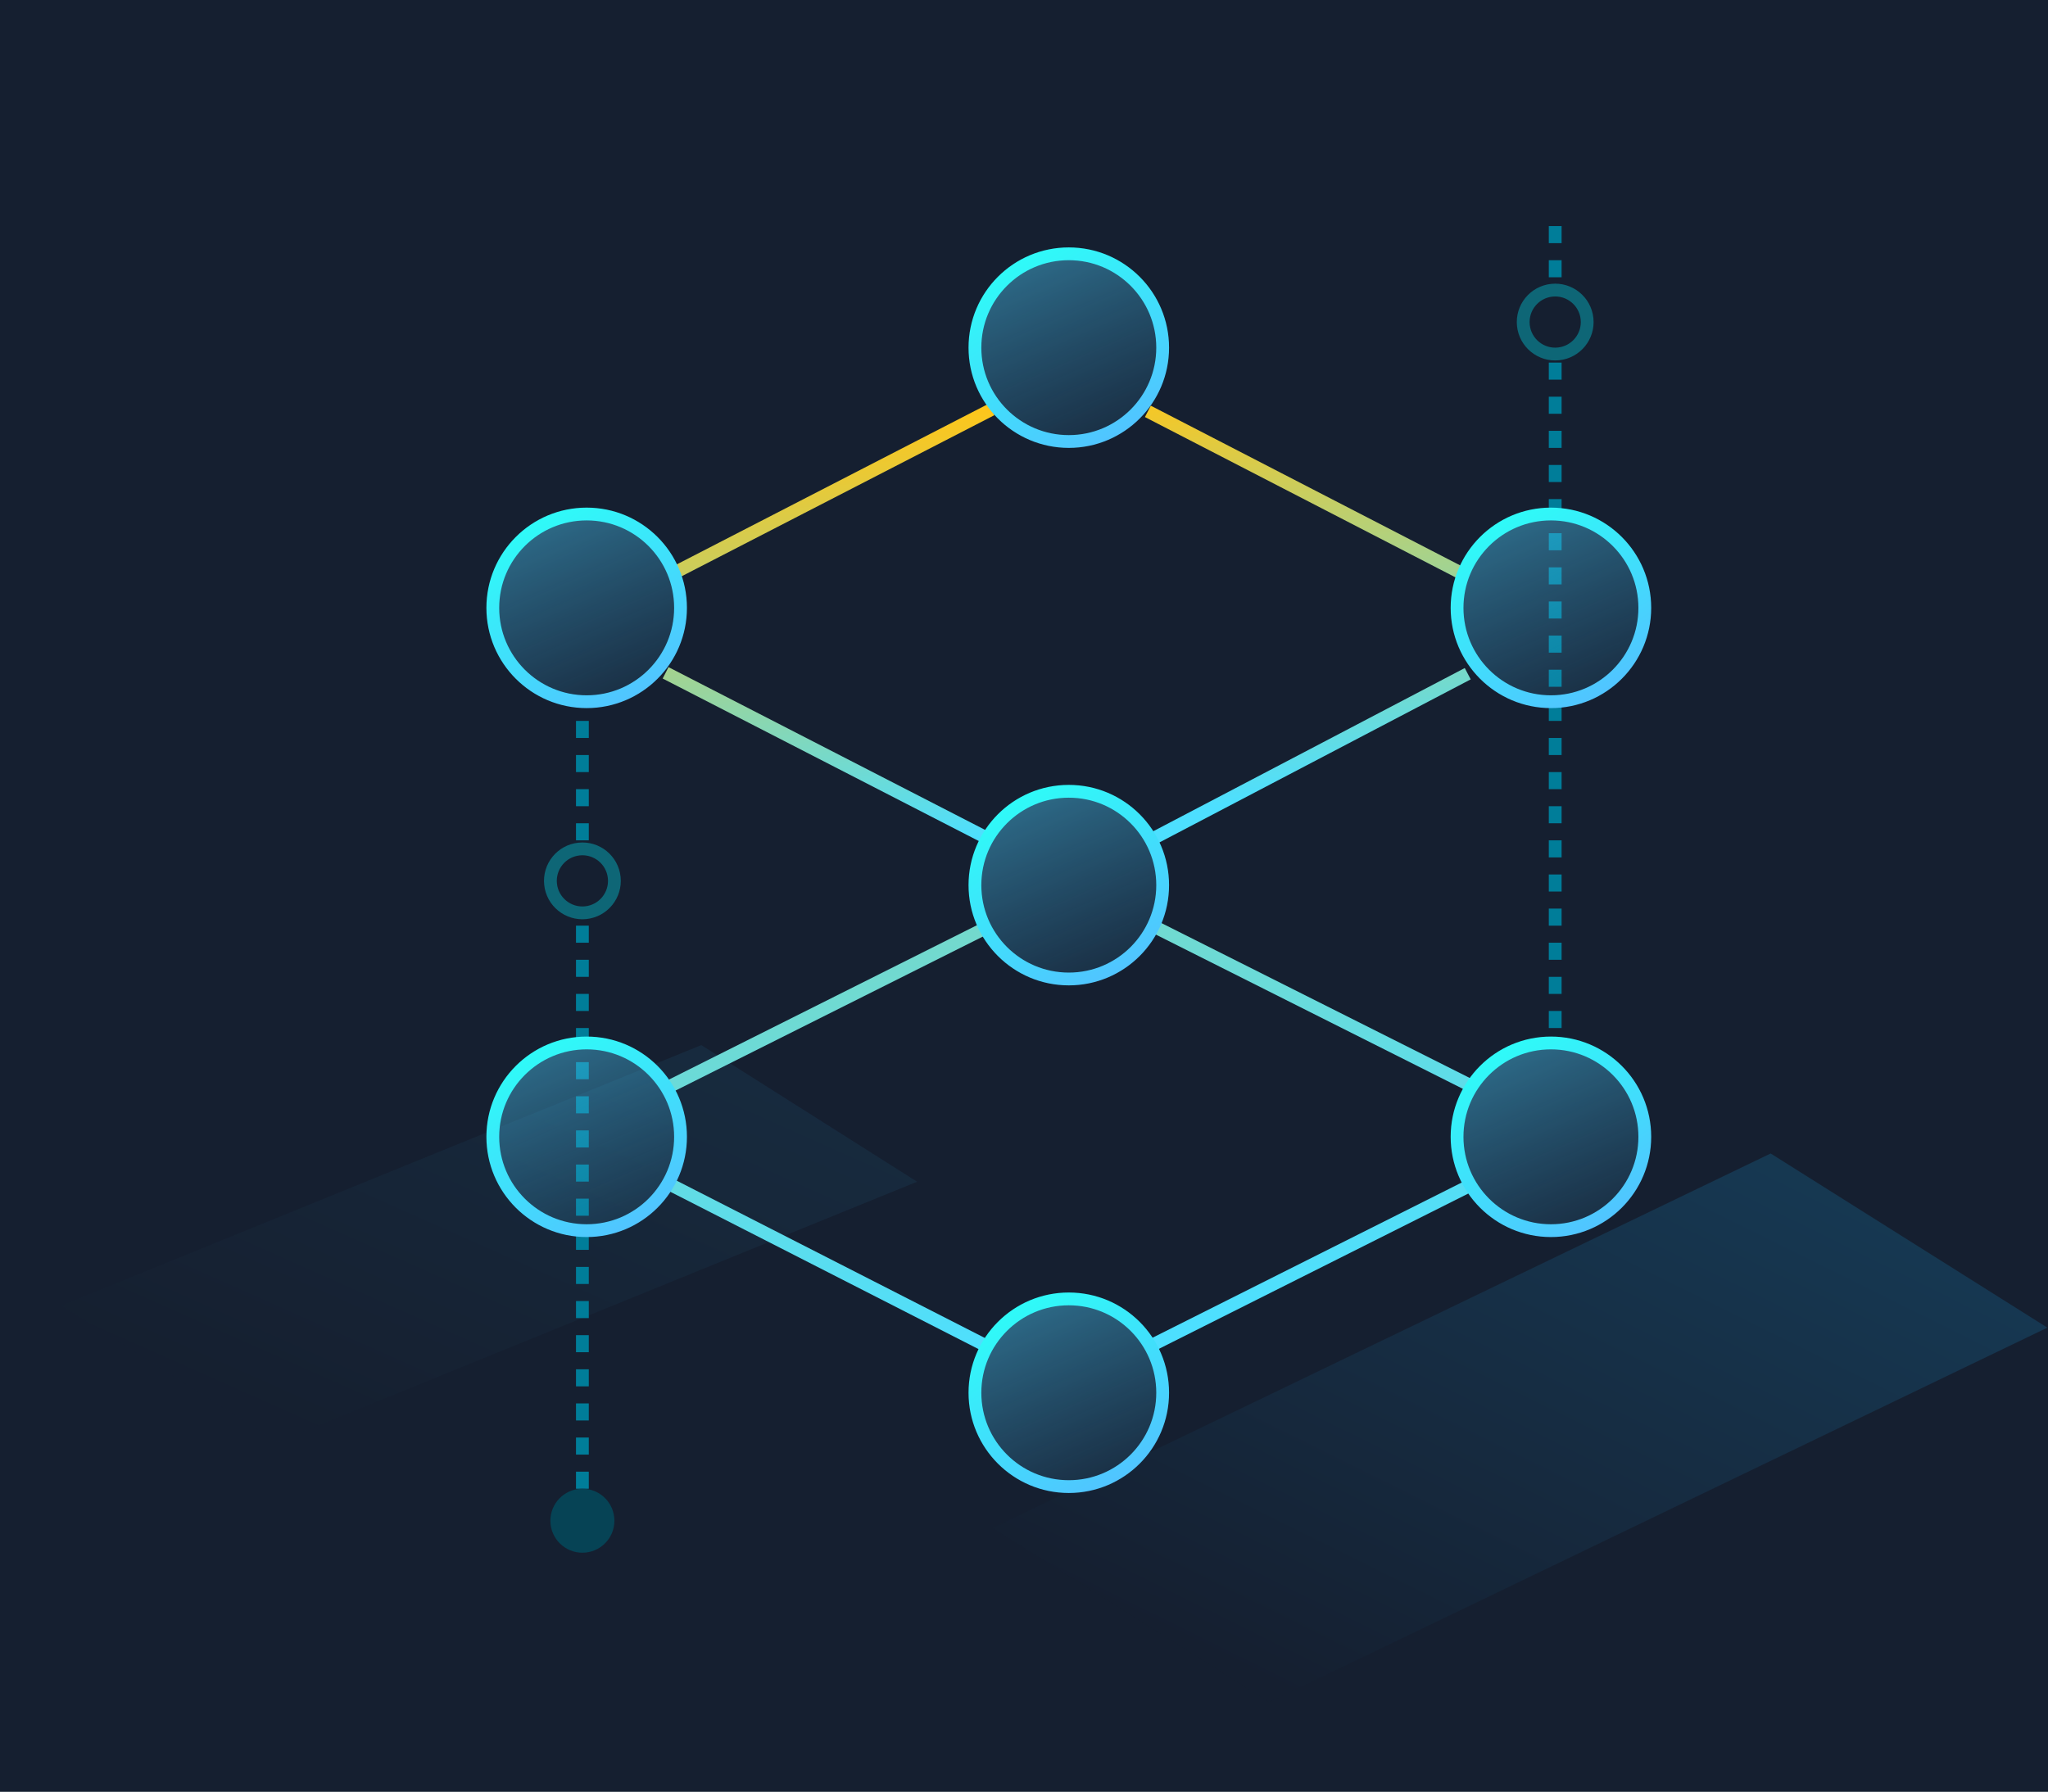 <?xml version="1.0" encoding="UTF-8"?>
<svg width="480px" height="420px" viewBox="0 0 480 420" version="1.1" xmlns="http://www.w3.org/2000/svg" xmlns:xlink="http://www.w3.org/1999/xlink">
    <!-- Generator: Sketch 52.5 (67469) - http://www.bohemiancoding.com/sketch -->
    <title>数据治理解决方案</title>
    <desc>Created with Sketch.</desc>
    <defs>
        <linearGradient x1="88.033%" y1="17.355%" x2="19.598%" y2="89.252%" id="linearGradient-1">
            <stop stop-color="#17709E" offset="0%"></stop>
            <stop stop-color="#151F30" offset="100%"></stop>
        </linearGradient>
        <linearGradient x1="139.978%" y1="-37.018%" x2="19.438%" y2="89.419%" id="linearGradient-2">
            <stop stop-color="#267EAC" offset="0%"></stop>
            <stop stop-color="#151F30" offset="100%"></stop>
        </linearGradient>
        <linearGradient x1="34.974%" y1="0%" x2="59.038%" y2="94.582%" id="linearGradient-3">
            <stop stop-color="#FFC619" offset="0%"></stop>
            <stop stop-color="#4DDFFF" offset="100%"></stop>
        </linearGradient>
        <linearGradient x1="6.119%" y1="-23.79%" x2="50%" y2="100%" id="linearGradient-4">
            <stop stop-color="#81D7BB" offset="0%"></stop>
            <stop stop-color="#4DDFFF" offset="100%"></stop>
        </linearGradient>
        <linearGradient x1="-19.281%" y1="-152.484%" x2="100%" y2="120.07%" id="linearGradient-5">
            <stop stop-color="#5BE3FF" offset="0%"></stop>
            <stop stop-color="#3CAAE3" stop-opacity="0" offset="100%"></stop>
        </linearGradient>
        <linearGradient x1="72.289%" y1="100%" x2="11.234%" y2="0%" id="linearGradient-6">
            <stop stop-color="#51C4FF" offset="0%"></stop>
            <stop stop-color="#2CFFF7" offset="100%"></stop>
        </linearGradient>
        <linearGradient x1="17.097%" y1="0%" x2="85.834%" y2="0%" id="linearGradient-7">
            <stop stop-color="#00B4C9" stop-opacity="0" offset="0%"></stop>
            <stop stop-color="#007D99" offset="100%"></stop>
        </linearGradient>
    </defs>
    <g id="数据治理解决方案" stroke="none" stroke-width="1" fill="none" fill-rule="evenodd">
        <rect fill="#151F30" x="0" y="0" width="480" height="420"></rect>
        <g id="Group">
            <rect id="Rectangle" fill="#151F30" x="0" y="0" width="480" height="420"></rect>
            <polygon id="Rectangle" fill="url(#linearGradient-1)" fill-rule="nonzero" opacity="0.3" points="415 270.406 479.854 311.24 297.478 399.059 232.624 358.225"></polygon>
            <polygon id="Rectangle" fill="url(#linearGradient-2)" fill-rule="nonzero" opacity="0.2" points="164.365 245 214.947 277.029 65 338.082 14.417 306.053"></polygon>
            <g id="Group-2" transform="translate(42, 53)">
                <path d="M115.35,81.651 L190.368,43 M227.03,43.436 L300.69,81.469 M302,104.936 L227.448,144 M190.368,144 L114,104.731" id="Rectangle" stroke="url(#linearGradient-3)" stroke-width="3"></path>
                <path d="M190.112,263 L115.071,224.685 M115,201.65 L190.112,164 M228.075,164 L303,201.65 M303,224.685 L226.688,263" id="Rectangle-Copy-2" stroke="url(#linearGradient-4)" stroke-width="3"></path>
                <circle id="Oval-41" stroke="url(#linearGradient-6)" stroke-width="3" fill="url(#linearGradient-5)" fill-rule="nonzero" cx="208.5" cy="28.5" r="22"></circle>
                <circle id="Oval-41-Copy" stroke="url(#linearGradient-6)" stroke-width="3" fill="url(#linearGradient-5)" fill-rule="nonzero" cx="208.5" cy="154.5" r="22"></circle>
                <circle id="Oval-41-Copy-3" stroke="url(#linearGradient-6)" stroke-width="3" fill="url(#linearGradient-5)" fill-rule="nonzero" cx="208.5" cy="273.5" r="22"></circle>
                <circle id="Oval-41-Copy-2" stroke="url(#linearGradient-6)" stroke-width="3" fill="url(#linearGradient-5)" fill-rule="nonzero" cx="95.5" cy="89.5" r="22"></circle>
                <path d="M94.5,116 L94.5,306" id="Path-17" stroke="#007D99" stroke-width="3" stroke-dasharray="4" fill-rule="nonzero"></path>
                <path d="M322.5,0 L322.5,190" id="Path-17" stroke="#007D99" stroke-width="3" stroke-dasharray="4" fill-rule="nonzero"></path>
                <circle id="Oval-19" fill="#064355" fill-rule="nonzero" transform="translate(94.5, 303.5) rotate(-6) translate(-94.5, -303.5) " cx="94.5" cy="303.5" r="7.5"></circle>
                <circle id="Oval-19" stroke="#0E6676" stroke-width="3" fill="#151F30" fill-rule="nonzero" transform="translate(94.5, 153.5) rotate(-6) translate(-94.5, -153.5) " cx="94.5" cy="153.5" r="7.5"></circle>
                <path d="M0,153.5 L87.316,153.5" id="Path-17" stroke="url(#linearGradient-7)" stroke-width="3" stroke-dasharray="4" fill-rule="nonzero"></path>
                <circle id="Oval-19" stroke="#0E6676" stroke-width="3" fill="#151F30" fill-rule="nonzero" transform="translate(322.5, 22.5) rotate(-6) translate(-322.5, -22.5) " cx="322.5" cy="22.5" r="7.5"></circle>
                <circle id="Oval-41-Copy-5" stroke="url(#linearGradient-6)" stroke-width="3" fill="url(#linearGradient-5)" fill-rule="nonzero" cx="321.5" cy="89.5" r="22"></circle>
                <circle id="Oval-41-Copy-4" stroke="url(#linearGradient-6)" stroke-width="3" fill="url(#linearGradient-5)" fill-rule="nonzero" cx="95.5" cy="213.5" r="22"></circle>
                <circle id="Oval-41-Copy-6" stroke="url(#linearGradient-6)" stroke-width="3" fill="url(#linearGradient-5)" fill-rule="nonzero" cx="321.5" cy="213.5" r="22"></circle>
            </g>
        </g>
    </g>
</svg>